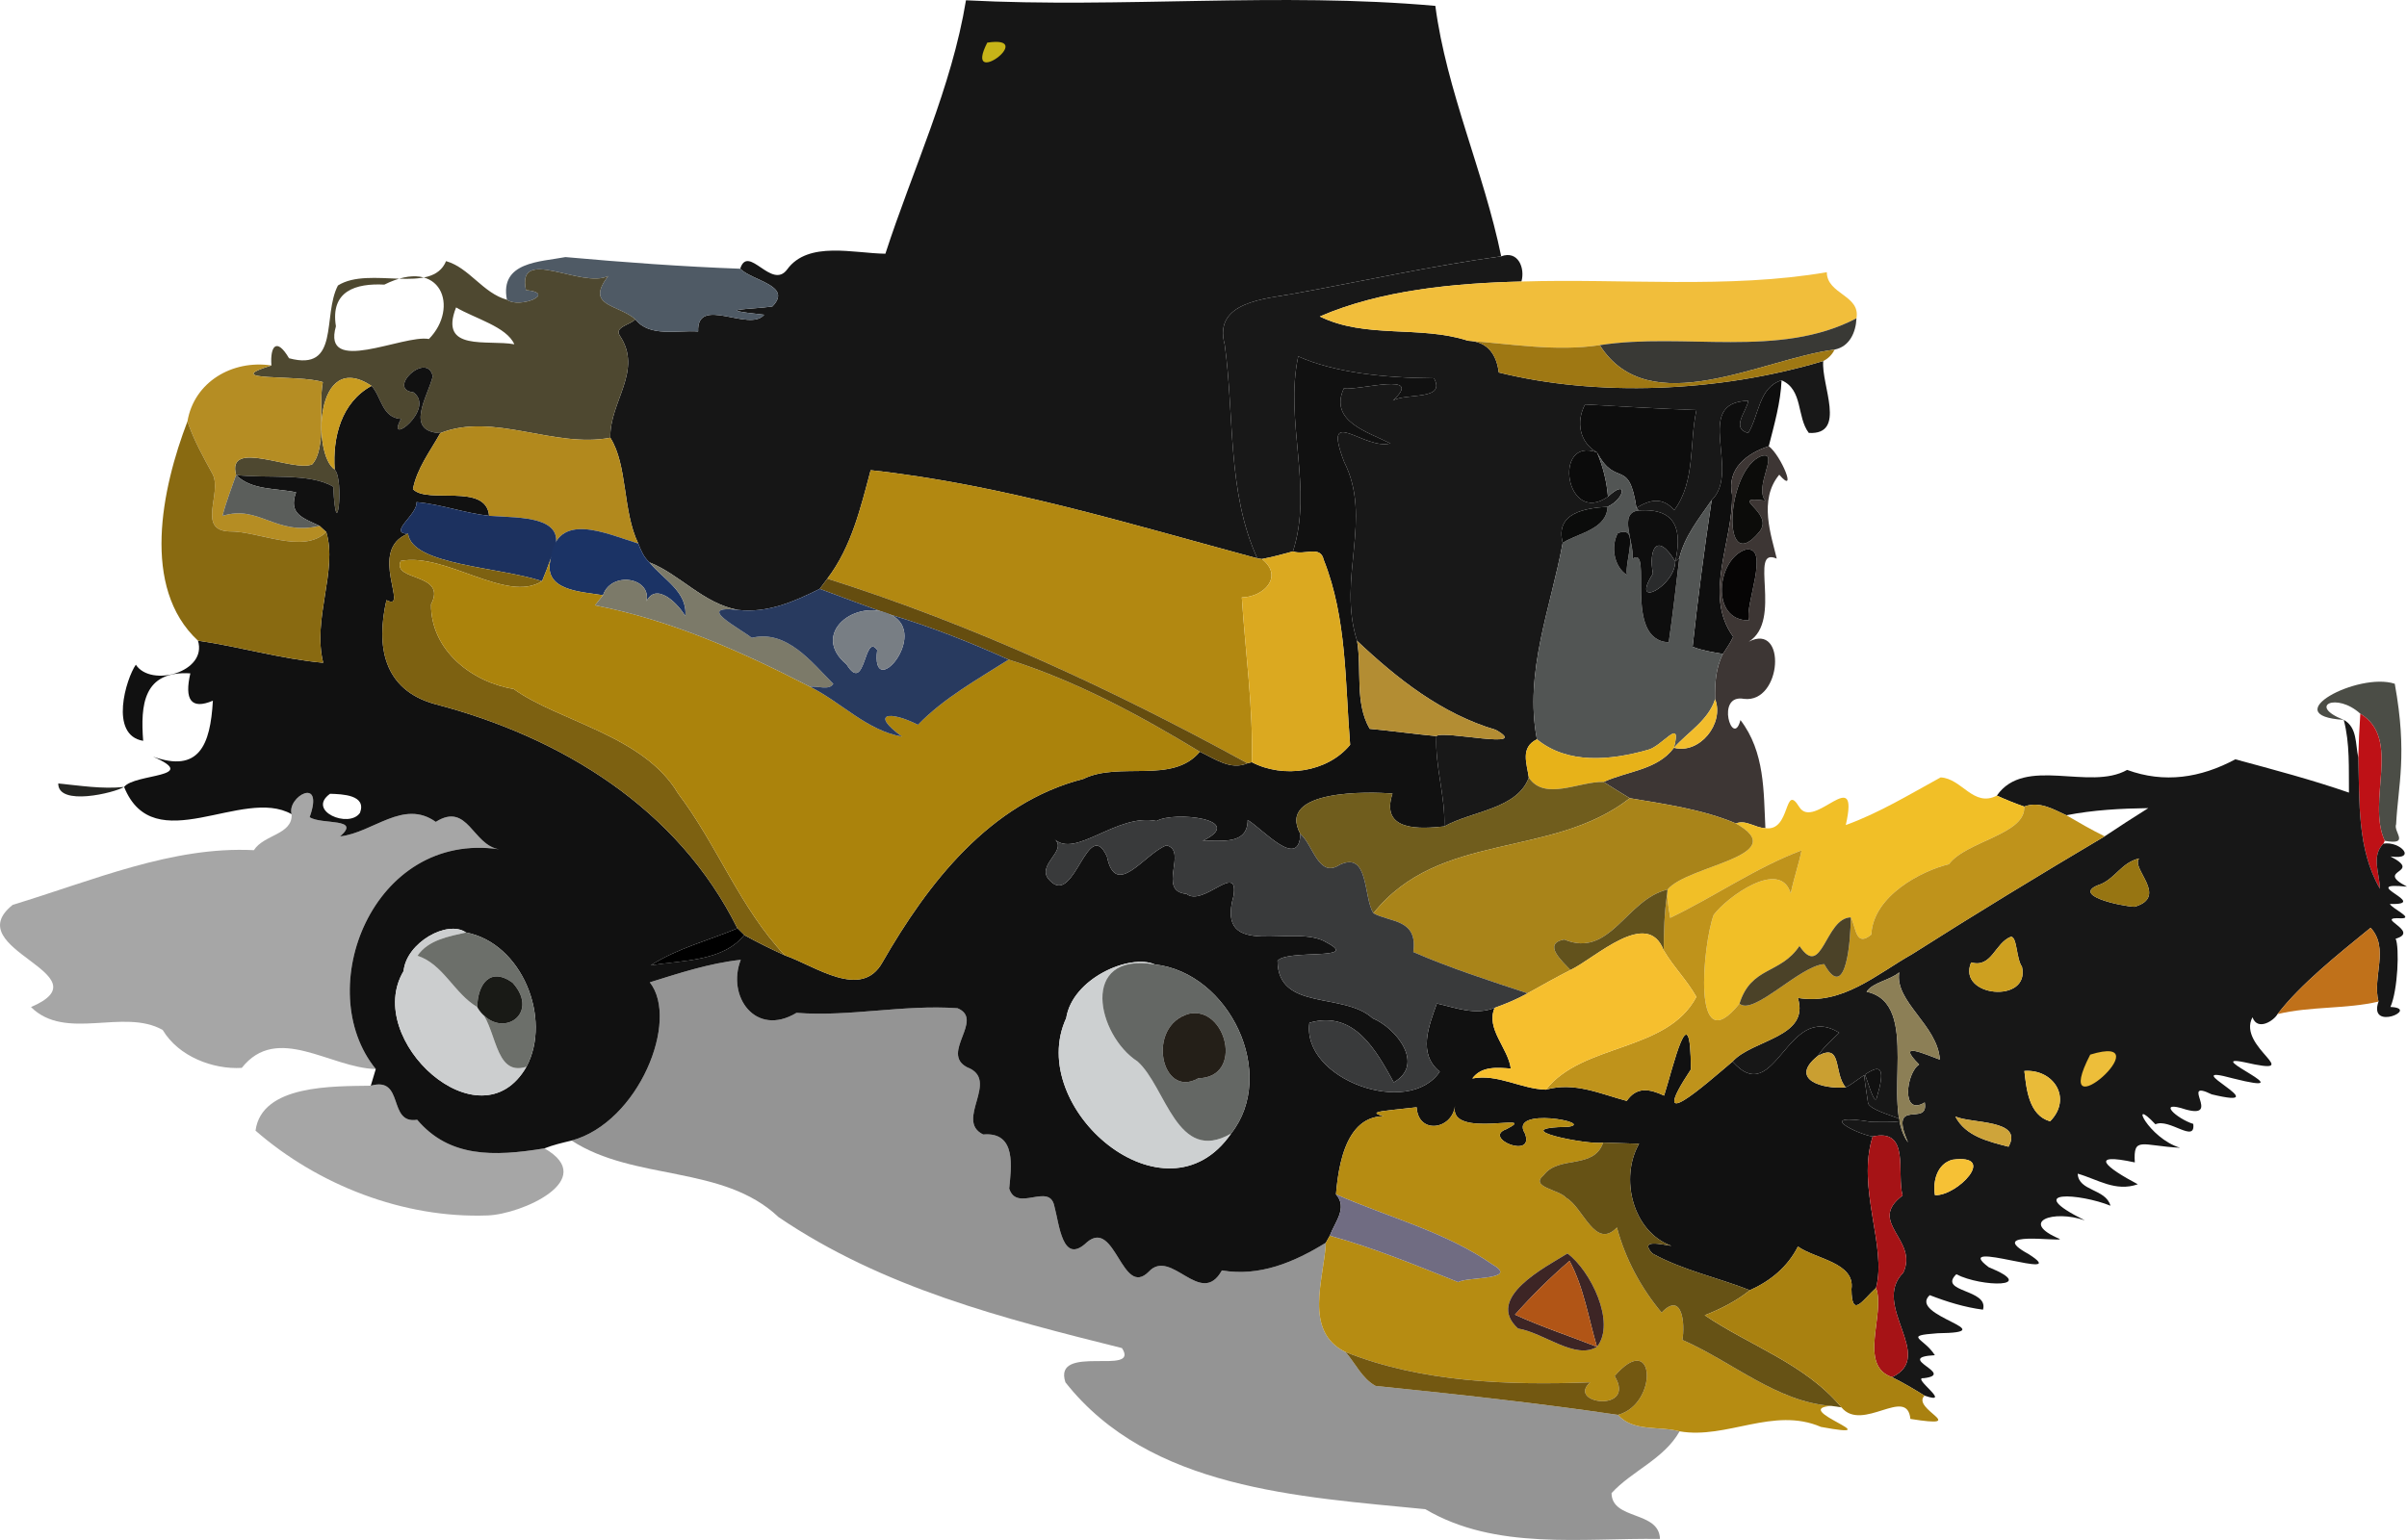 <svg width="25" height="16" viewBox="0 0 25 16" fill="none" xmlns="http://www.w3.org/2000/svg">
<path d="M10.033 0.003C11.653 0.087 13.284 -0.084 14.908 0.061C15.024 0.943 15.412 1.786 15.592 2.663C14.87 2.762 14.16 2.92 13.444 3.05C13.159 3.104 12.596 3.129 12.72 3.579C12.823 4.317 12.743 5.109 13.059 5.801C11.739 5.446 10.413 5.034 9.043 4.885C8.939 5.275 8.844 5.682 8.593 6.012C8.573 6.038 8.534 6.091 8.514 6.118C8.249 6.25 7.973 6.372 7.667 6.337C7.307 6.272 7.061 5.967 6.746 5.843C6.687 5.791 6.657 5.718 6.629 5.647C6.465 5.306 6.52 4.833 6.339 4.548C6.33 4.172 6.683 3.852 6.436 3.485C6.38 3.395 6.551 3.374 6.599 3.317C6.744 3.507 7.037 3.428 7.251 3.444C7.236 3.063 7.785 3.457 7.937 3.27C7.376 3.21 7.79 3.218 8.022 3.184C8.235 2.966 7.818 2.921 7.688 2.792C7.771 2.53 8.015 3.018 8.176 2.799C8.394 2.499 8.872 2.633 9.196 2.636C9.479 1.763 9.884 0.912 10.033 0.003ZM10.254 0.443C10.788 0.361 9.998 0.943 10.254 0.443Z" fill="#161616"/>
<path d="M10.254 0.443C10.788 0.361 9.998 0.943 10.254 0.443Z" fill="#C7B418"/>
<path d="M5.265 3.114C5.188 2.718 5.613 2.721 5.873 2.671C6.476 2.725 7.085 2.77 7.688 2.792C7.818 2.921 8.235 2.966 8.022 3.184C7.79 3.218 7.376 3.21 7.937 3.27C7.785 3.457 7.236 3.063 7.251 3.444C7.037 3.428 6.744 3.507 6.599 3.317C6.414 3.158 6.074 3.184 6.317 2.868C6.041 3.002 5.363 2.548 5.463 3.014C5.793 3.046 5.395 3.21 5.265 3.114Z" fill="#4F5A65"/>
<path d="M13.444 3.05C14.16 2.92 14.87 2.762 15.592 2.663C15.768 2.598 15.842 2.786 15.802 2.925C15.105 2.942 14.341 3.014 13.708 3.288C14.183 3.522 14.75 3.378 15.247 3.54C15.452 3.548 15.543 3.683 15.567 3.87C16.58 4.122 17.838 4.08 18.937 3.751C18.913 3.997 19.185 4.52 18.787 4.498C18.66 4.332 18.729 4.048 18.504 3.951C18.265 4.025 18.271 4.317 18.158 4.499C17.975 4.451 18.138 4.278 18.159 4.164C17.574 4.176 18.088 4.897 17.778 5.196C17.647 5.387 17.498 5.568 17.442 5.798L17.4 5.834C17.469 5.525 17.425 5.274 17.02 5.304L16.997 5.278C17.137 5.186 17.274 5.164 17.389 5.301C17.612 5.001 17.544 4.605 17.62 4.26C17.234 4.247 16.849 4.223 16.463 4.202C16.367 4.382 16.404 4.596 16.587 4.7C16.122 4.532 16.261 5.471 16.701 5.16C16.91 4.965 16.88 5.18 16.697 5.265C16.462 5.279 16.15 5.329 16.231 5.639C16.108 6.312 15.829 6.984 15.963 7.681C15.788 7.767 15.858 7.93 15.879 8.079C15.758 8.408 15.287 8.425 15.001 8.586C15.013 8.271 14.903 7.964 14.919 7.648C14.981 7.582 15.921 7.8 15.536 7.583C14.974 7.417 14.512 7.052 14.095 6.658C13.886 6.003 14.261 5.392 13.96 4.797C13.73 4.194 14.165 4.68 14.441 4.607C14.212 4.489 13.801 4.379 13.957 4.036C14.128 4.057 14.799 3.856 14.467 4.162C14.604 4.08 15.023 4.165 14.894 3.93C14.382 3.927 13.86 3.871 13.484 3.703C13.339 4.373 13.642 5.072 13.429 5.729C13.323 5.759 13.215 5.787 13.107 5.808L13.059 5.801C12.743 5.109 12.823 4.317 12.72 3.579C12.596 3.129 13.159 3.104 13.444 3.05Z" fill="#181818"/>
<path d="M3.51 2.966C3.837 2.759 4.487 3.069 4.633 2.713C4.875 2.782 5.016 3.046 5.265 3.114C5.395 3.21 5.793 3.046 5.463 3.014C5.363 2.548 6.041 3.002 6.317 2.868C6.074 3.184 6.414 3.158 6.599 3.317C6.551 3.374 6.38 3.395 6.436 3.485C6.683 3.852 6.33 4.172 6.339 4.548C5.755 4.66 5.124 4.279 4.573 4.5C4.199 4.482 4.442 4.121 4.495 3.91C4.436 3.643 4.01 4.045 4.294 4.076C4.531 4.25 3.996 4.656 4.165 4.353C3.966 4.338 3.965 4.127 3.859 4.009C3.27 3.62 3.242 4.721 3.476 4.878C3.579 4.982 3.494 5.714 3.461 5.057C3.217 4.909 2.761 4.974 2.452 4.935C2.349 4.55 3.054 4.912 3.243 4.824C3.394 4.655 3.304 4.228 3.353 3.97C3.106 3.887 2.262 3.969 2.819 3.797C2.804 3.596 2.873 3.502 3.002 3.722C3.536 3.865 3.345 3.281 3.51 2.966ZM3.992 2.957C3.696 2.942 3.429 3.021 3.489 3.39C3.34 3.908 4.188 3.473 4.455 3.522C4.773 3.198 4.587 2.66 3.992 2.957ZM4.737 3.194C4.554 3.658 5.066 3.526 5.342 3.577C5.263 3.395 4.932 3.309 4.737 3.194Z" fill="#4E4830"/>
<path d="M15.802 2.925C16.847 2.892 17.961 3.003 18.974 2.828C18.975 3.058 19.325 3.066 19.282 3.307C18.478 3.729 17.492 3.45 16.616 3.586C16.157 3.654 15.704 3.574 15.247 3.54C14.75 3.378 14.183 3.522 13.708 3.288C14.341 3.014 15.105 2.942 15.802 2.925Z" fill="#F1BE3B"/>
<path d="M16.616 3.586C17.492 3.45 18.478 3.729 19.282 3.307C19.276 3.45 19.212 3.601 19.055 3.632C18.301 3.728 17.127 4.394 16.616 3.586Z" fill="#393935"/>
<path d="M15.247 3.54C15.704 3.574 16.157 3.654 16.616 3.586C17.127 4.394 18.301 3.728 19.055 3.632C19.028 3.686 18.988 3.726 18.937 3.751C17.838 4.08 16.58 4.122 15.567 3.87C15.543 3.683 15.452 3.548 15.247 3.54Z" fill="#9F7813"/>
<path d="M13.484 3.703C13.86 3.871 14.382 3.927 14.894 3.93C15.023 4.165 14.604 4.08 14.467 4.162C14.799 3.856 14.128 4.057 13.957 4.036C13.801 4.379 14.212 4.489 14.441 4.607C14.165 4.68 13.73 4.194 13.96 4.797C14.261 5.392 13.886 6.003 14.095 6.658C14.146 6.959 14.069 7.3 14.226 7.572C14.457 7.594 14.688 7.626 14.919 7.648C14.903 7.964 15.013 8.271 15.001 8.586C14.765 8.611 14.329 8.646 14.463 8.245C14.232 8.225 13.252 8.198 13.506 8.664C13.493 9.044 13.116 8.614 12.959 8.519C12.958 8.781 12.692 8.729 12.492 8.736C12.956 8.512 12.196 8.424 12.012 8.53C11.6 8.444 11.168 8.928 10.949 8.715C11.105 8.84 10.734 8.993 10.91 9.154C11.161 9.412 11.298 8.472 11.497 8.898C11.589 9.348 11.887 8.868 12.115 8.783C12.342 8.836 12.011 9.26 12.323 9.287C12.498 9.427 12.867 8.945 12.812 9.308C12.619 9.995 13.453 9.582 13.782 9.794C14.138 9.981 13.364 9.86 13.269 9.983C13.273 10.509 13.956 10.304 14.256 10.579C14.498 10.678 14.805 11.058 14.476 11.245C14.296 10.92 14.069 10.491 13.6 10.626C13.518 11.215 14.633 11.614 14.954 11.134C14.723 10.948 14.84 10.661 14.924 10.426C15.121 10.47 15.323 10.552 15.524 10.471C15.429 10.688 15.663 10.886 15.692 11.102C15.549 11.091 15.388 11.075 15.292 11.205C15.557 11.154 15.797 11.315 16.057 11.321C16.354 11.238 16.621 11.365 16.896 11.438C16.999 11.288 17.132 11.312 17.284 11.383C17.379 11.084 17.56 10.289 17.562 11.111C17.088 11.827 17.711 11.268 17.995 11.029C18.443 11.534 18.557 10.39 19.103 10.73C19.024 10.805 18.941 10.878 18.881 10.97C18.572 11.217 18.936 11.319 19.17 11.297C19.328 11.224 19.656 10.86 19.496 11.391C19.463 11.597 19.286 10.725 19.403 11.464C19.458 11.589 20.122 11.67 19.436 11.656C18.832 11.558 19.291 11.783 19.45 11.808C19.28 12.343 19.601 12.953 19.485 13.381C19.344 13.508 19.233 13.705 19.23 13.393C19.27 13.117 18.855 13.081 18.674 12.951C18.568 13.161 18.391 13.308 18.175 13.405C17.84 13.273 17.476 13.197 17.162 13.023C17.019 12.868 17.264 12.931 17.36 12.944C16.954 12.796 16.822 12.236 17.024 11.883C16.931 11.88 16.744 11.874 16.651 11.871C16.504 11.901 15.594 11.719 16.289 11.707C16.578 11.665 15.664 11.493 15.838 11.775C15.947 12.052 15.389 11.823 15.647 11.731C16.014 11.543 15.042 11.847 15.112 11.491C15.08 11.739 14.729 11.788 14.714 11.504C14.29 11.554 14.086 11.548 14.609 11.646C14.03 11.424 13.909 12.004 13.876 12.409C14.001 12.55 13.863 12.698 13.812 12.838C13.802 12.857 13.782 12.892 13.771 12.911C13.443 13.114 13.082 13.266 12.691 13.199C12.472 13.594 12.164 12.959 11.931 13.213C11.653 13.492 11.585 12.655 11.29 12.906C11.033 13.153 11.003 12.718 10.95 12.528C10.898 12.283 10.56 12.599 10.482 12.349C10.502 12.135 10.563 11.756 10.212 11.787C9.91 11.641 10.394 11.221 10.044 11.088C9.763 10.941 10.229 10.593 9.945 10.475C9.38 10.435 8.829 10.566 8.273 10.523C7.847 10.78 7.545 10.35 7.694 9.972C7.37 10.007 7.058 10.11 6.749 10.206C7.061 10.6 6.633 11.661 5.937 11.85C5.841 11.873 5.746 11.895 5.655 11.931C5.125 12.018 4.667 12.027 4.333 11.634C4.022 11.683 4.206 11.18 3.851 11.28C3.868 11.223 3.886 11.165 3.903 11.107C3.231 10.281 3.871 8.63 5.185 8.824C4.907 8.781 4.86 8.328 4.526 8.539C4.191 8.299 3.875 8.651 3.532 8.69C3.759 8.494 3.337 8.571 3.216 8.49C3.373 8.053 2.976 8.28 3.029 8.459C2.519 8.169 1.598 8.94 1.289 8.176C1.4 8.035 2.09 8.08 1.589 7.861C2.065 8.031 2.185 7.746 2.211 7.28C1.983 7.377 1.914 7.268 1.977 6.996C1.486 6.966 1.459 7.327 1.487 7.697C1.13 7.638 1.311 7.047 1.411 6.906C1.567 7.145 2.157 6.983 2.056 6.656C2.492 6.719 2.918 6.846 3.357 6.886C3.242 6.43 3.509 5.927 3.389 5.528C3.372 5.512 3.336 5.48 3.319 5.464C3.148 5.381 2.992 5.343 3.075 5.115C2.868 5.07 2.615 5.097 2.452 4.935C2.761 4.974 3.217 4.909 3.461 5.057C3.494 5.714 3.579 4.982 3.476 4.878C3.454 4.545 3.543 4.181 3.859 4.009C3.965 4.127 3.966 4.338 4.165 4.353C3.996 4.656 4.531 4.25 4.294 4.076C4.01 4.045 4.436 3.643 4.495 3.91C4.442 4.121 4.199 4.482 4.573 4.5C4.468 4.688 4.33 4.867 4.289 5.082C4.439 5.242 5.051 5.012 5.08 5.359C4.824 5.331 4.581 5.239 4.326 5.217C4.342 5.344 4.022 5.541 4.238 5.545C3.81 5.71 4.26 6.364 4.014 6.235C3.906 6.707 3.976 7.165 4.517 7.315C5.839 7.66 7.045 8.406 7.659 9.645C7.359 9.771 7.034 9.853 6.759 10.029C7.087 9.977 7.509 9.99 7.73 9.715C7.867 9.791 8.008 9.86 8.152 9.926C8.466 10.035 8.947 10.394 9.166 9.997C9.636 9.179 10.279 8.341 11.251 8.093C11.629 7.907 12.178 8.151 12.462 7.81C12.614 7.881 12.782 8.007 12.956 7.93L13.002 7.919C13.327 8.089 13.787 8.026 14.023 7.738C13.97 7.098 13.991 6.424 13.748 5.815C13.715 5.662 13.551 5.772 13.429 5.729C13.642 5.072 13.339 4.373 13.484 3.703ZM3.428 8.247C3.181 8.425 3.625 8.611 3.739 8.445C3.81 8.258 3.555 8.251 3.428 8.247ZM4.192 10.089C3.766 10.798 4.989 11.922 5.468 11.083C5.735 10.583 5.422 9.798 4.84 9.688C4.649 9.553 4.22 9.793 4.192 10.089ZM11.074 10.578C10.644 11.51 12.105 12.767 12.787 11.777C13.272 11.159 12.771 10.108 11.995 10.02C11.733 9.906 11.138 10.165 11.074 10.578Z" fill="#111111"/>
<path d="M1.947 4.378C2.016 3.968 2.413 3.736 2.819 3.797C2.262 3.969 3.106 3.887 3.353 3.97C3.304 4.228 3.394 4.655 3.243 4.824C3.054 4.912 2.349 4.55 2.452 4.935C2.403 5.075 2.348 5.215 2.311 5.36C2.689 5.24 2.86 5.57 3.319 5.464C3.336 5.48 3.372 5.512 3.389 5.528C3.146 5.762 2.695 5.518 2.377 5.521C2.046 5.506 2.306 5.126 2.21 4.929C2.112 4.75 2.012 4.572 1.947 4.378Z" fill="#B58D23"/>
<path d="M3.859 4.009C3.27 3.62 3.242 4.721 3.476 4.878C3.454 4.545 3.543 4.181 3.859 4.009Z" fill="#C99C20"/>
<path d="M18.158 4.499C18.271 4.317 18.265 4.025 18.504 3.951C18.494 4.184 18.428 4.411 18.371 4.636C18.149 4.708 17.933 4.866 17.99 5.14C18.002 5.628 17.686 6.181 18.002 6.616C17.973 6.679 17.933 6.735 17.895 6.794C17.788 6.776 17.68 6.759 17.58 6.72C17.635 6.211 17.702 5.702 17.778 5.196C18.088 4.897 17.574 4.176 18.159 4.164C18.138 4.278 17.975 4.451 18.158 4.499Z" fill="#0E0E0E"/>
<path d="M16.463 4.202C16.849 4.223 17.234 4.247 17.62 4.26C17.544 4.605 17.612 5.001 17.389 5.301C17.274 5.164 17.137 5.186 16.997 5.278C16.917 4.745 16.788 5.077 16.587 4.7C16.404 4.596 16.367 4.382 16.463 4.202Z" fill="#0D0D0D"/>
<path d="M1.947 4.378C2.012 4.572 2.112 4.75 2.21 4.929C2.306 5.126 2.046 5.506 2.377 5.521C2.695 5.518 3.146 5.762 3.389 5.528C3.509 5.927 3.242 6.43 3.357 6.886C2.918 6.846 2.492 6.719 2.056 6.656C1.462 6.105 1.68 5.075 1.947 4.378Z" fill="#896A11"/>
<path d="M4.573 4.5C5.124 4.279 5.755 4.66 6.339 4.548C6.52 4.833 6.465 5.306 6.629 5.647C6.293 5.543 5.784 5.302 5.72 5.804C5.958 5.349 5.398 5.383 5.08 5.359C5.051 5.012 4.439 5.242 4.289 5.082C4.33 4.867 4.468 4.688 4.573 4.5Z" fill="#B2891D"/>
<path d="M16.587 4.7C16.122 4.532 16.261 5.471 16.701 5.16C16.688 5.001 16.649 4.846 16.587 4.7Z" fill="#0B0B0B"/>
<path d="M17.99 5.14C17.933 4.866 18.149 4.708 18.371 4.636C18.498 4.729 18.674 5.156 18.48 4.932C18.262 5.194 18.398 5.566 18.454 5.804C18.153 5.671 18.523 6.445 18.163 6.667C18.56 6.462 18.509 7.308 18.114 7.261C17.811 7.204 17.999 7.786 18.077 7.481C18.332 7.814 18.317 8.225 18.336 8.604C18.23 8.603 18.137 8.514 18.03 8.555C17.681 8.408 17.299 8.356 16.928 8.293C16.836 8.238 16.746 8.181 16.656 8.124C16.901 8.011 17.216 8 17.386 7.769C17.653 7.839 17.912 7.516 17.814 7.264C17.81 7.104 17.82 6.939 17.895 6.794C17.933 6.735 17.973 6.679 18.002 6.616C17.686 6.181 18.002 5.628 17.99 5.14ZM18.3 4.736C17.927 4.865 17.866 6.026 18.276 5.522C18.436 5.319 17.924 5.147 18.336 5.202C18.214 5.057 18.485 4.688 18.3 4.736ZM18.131 5.71C17.83 5.806 17.76 6.454 18.166 6.445C18.115 6.301 18.395 5.665 18.131 5.71ZM17.62 8.025C18.052 7.997 17.523 8.51 17.62 8.025Z" fill="#3D3634"/>
<path d="M16.587 4.7C16.788 5.077 16.917 4.745 16.997 5.278L17.02 5.304C16.802 5.325 16.978 5.641 16.956 5.805C17.176 5.657 16.849 6.653 17.332 6.673C17.375 6.381 17.407 6.09 17.442 5.798C17.498 5.568 17.647 5.387 17.778 5.196C17.702 5.702 17.635 6.211 17.58 6.72C17.68 6.759 17.788 6.776 17.895 6.794C17.82 6.939 17.81 7.104 17.814 7.264C17.743 7.485 17.533 7.604 17.386 7.769C17.473 7.434 17.264 7.762 17.107 7.793C16.73 7.899 16.283 7.944 15.963 7.681C15.829 6.984 16.108 6.312 16.231 5.639C16.4 5.535 16.686 5.5 16.697 5.265C16.88 5.18 16.91 4.965 16.701 5.16C16.688 5.001 16.649 4.846 16.587 4.7ZM16.803 5.54C16.729 5.676 16.762 5.889 16.899 5.974C16.869 5.842 17.041 5.445 16.803 5.54Z" fill="#525554"/>
<path d="M18.3 4.736C18.485 4.688 18.214 5.057 18.336 5.202C17.924 5.147 18.436 5.319 18.276 5.522C17.866 6.026 17.927 4.865 18.3 4.736Z" fill="#0C0C0A"/>
<path d="M9.043 4.885C10.413 5.034 11.739 5.446 13.059 5.801L13.107 5.808C13.335 5.987 13.13 6.203 12.898 6.207C12.935 6.777 13.017 7.346 13.002 7.919L12.956 7.93C11.562 7.166 10.114 6.494 8.593 6.012C8.844 5.682 8.939 5.275 9.043 4.885Z" fill="#B28811"/>
<path d="M2.311 5.36C2.348 5.215 2.403 5.075 2.452 4.935C2.615 5.097 2.868 5.07 3.075 5.115C2.992 5.343 3.148 5.381 3.319 5.464C2.86 5.57 2.689 5.24 2.311 5.36Z" fill="#5B5E5B"/>
<path d="M4.326 5.217C4.581 5.239 4.824 5.331 5.08 5.359C5.398 5.383 5.958 5.349 5.72 5.804C5.692 5.882 5.663 5.961 5.63 6.038C5.176 5.888 4.28 5.872 4.238 5.545C4.022 5.541 4.342 5.344 4.326 5.217Z" fill="#1C315F"/>
<path d="M16.697 5.265C16.462 5.279 16.15 5.329 16.231 5.639C16.4 5.535 16.686 5.5 16.697 5.265Z" fill="#0B0C0B"/>
<path d="M16.956 5.805C16.978 5.641 16.802 5.325 17.02 5.304C17.425 5.274 17.469 5.525 17.4 5.834C17.21 5.517 17.121 5.71 17.168 5.96C16.926 6.339 17.397 6.093 17.4 5.834L17.442 5.798C17.407 6.09 17.375 6.381 17.332 6.673C16.849 6.653 17.176 5.657 16.956 5.805Z" fill="#0E0E0E"/>
<path d="M4.238 5.545C4.28 5.872 5.176 5.888 5.63 6.038C5.264 6.273 4.626 5.737 4.162 5.828C4.067 6.042 4.65 5.948 4.477 6.279C4.474 6.758 4.904 7.088 5.335 7.158C5.797 7.493 6.686 7.639 7.042 8.243C7.45 8.78 7.684 9.43 8.152 9.926C8.008 9.86 7.867 9.791 7.73 9.715C7.712 9.698 7.677 9.662 7.659 9.645C7.045 8.406 5.839 7.66 4.517 7.315C3.976 7.165 3.906 6.707 4.014 6.235C4.26 6.364 3.81 5.71 4.238 5.545Z" fill="#7D6111"/>
<path d="M5.72 5.804C5.784 5.302 6.293 5.543 6.629 5.647C6.657 5.718 6.687 5.791 6.746 5.843C6.885 6.017 7.143 6.146 7.118 6.401C7.018 6.235 6.767 6.014 6.69 6.316C6.843 6.011 6.355 5.91 6.263 6.184C6.029 6.146 5.632 6.138 5.72 5.804Z" fill="#1B3365"/>
<path d="M16.899 5.974C16.869 5.842 17.041 5.445 16.803 5.54C16.729 5.676 16.762 5.889 16.899 5.974Z" fill="#0C0C0C"/>
<path d="M17.4 5.834C17.21 5.517 17.121 5.71 17.168 5.96C16.926 6.339 17.397 6.093 17.4 5.834Z" fill="#2A2B2C"/>
<path d="M13.429 5.729C13.551 5.772 13.715 5.662 13.748 5.815C13.991 6.424 13.97 7.098 14.023 7.738C13.787 8.026 13.327 8.089 13.002 7.919C13.017 7.346 12.935 6.777 12.898 6.207C13.13 6.203 13.335 5.987 13.107 5.808C13.215 5.787 13.323 5.759 13.429 5.729Z" fill="#DBA920"/>
<path d="M18.166 6.445C18.115 6.301 18.395 5.665 18.131 5.71C17.83 5.806 17.76 6.454 18.166 6.445Z" fill="#060505"/>
<path d="M4.162 5.828C4.626 5.737 5.264 6.273 5.63 6.038C5.663 5.961 5.692 5.882 5.72 5.804C5.632 6.138 6.029 6.146 6.263 6.184C6.235 6.218 6.207 6.254 6.18 6.289C6.968 6.442 7.707 6.771 8.415 7.136C8.739 7.297 9.004 7.59 9.369 7.653C9.032 7.41 9.239 7.38 9.534 7.53C9.806 7.25 10.149 7.061 10.476 6.853C11.176 7.074 11.836 7.43 12.462 7.81C12.178 8.151 11.629 7.907 11.251 8.093C10.279 8.341 9.636 9.179 9.166 9.997C8.947 10.394 8.466 10.035 8.152 9.926C7.684 9.43 7.45 8.78 7.042 8.243C6.686 7.639 5.797 7.493 5.335 7.158C4.904 7.088 4.474 6.758 4.477 6.279C4.65 5.948 4.067 6.042 4.162 5.828Z" fill="#AB830C"/>
<path d="M6.746 5.843C7.061 5.967 7.307 6.272 7.667 6.337C7.208 6.285 7.68 6.525 7.808 6.627C8.172 6.539 8.43 6.88 8.655 7.105C8.61 7.177 8.491 7.123 8.415 7.136C7.707 6.771 6.968 6.442 6.18 6.289C6.207 6.254 6.235 6.218 6.263 6.184C6.355 5.91 6.843 6.011 6.69 6.316C6.767 6.014 7.018 6.235 7.118 6.401C7.143 6.146 6.885 6.017 6.746 5.843Z" fill="#7C7A69"/>
<path d="M8.514 6.118C8.534 6.091 8.573 6.038 8.593 6.012C10.114 6.494 11.562 7.166 12.956 7.93C12.782 8.007 12.614 7.881 12.462 7.81C11.836 7.43 11.176 7.074 10.476 6.853C10.079 6.675 9.673 6.513 9.255 6.388C9.006 6.303 8.76 6.209 8.514 6.118Z" fill="#654D0F"/>
<path d="M7.667 6.337C7.973 6.372 8.249 6.25 8.514 6.118C8.76 6.209 9.006 6.303 9.255 6.388C8.894 6.206 8.407 6.582 8.793 6.903C8.991 7.224 8.973 6.563 9.111 6.753C9.04 7.304 9.662 6.592 9.255 6.388C9.673 6.513 10.079 6.675 10.476 6.853C10.149 7.061 9.806 7.25 9.534 7.53C9.239 7.38 9.032 7.41 9.369 7.653C9.004 7.59 8.739 7.297 8.415 7.136C8.491 7.123 8.61 7.177 8.655 7.105C8.43 6.88 8.172 6.539 7.808 6.627C7.68 6.525 7.208 6.285 7.667 6.337Z" fill="#283A5F"/>
<path d="M8.793 6.903C8.407 6.582 8.894 6.206 9.255 6.388C9.662 6.592 9.04 7.304 9.111 6.753C8.973 6.563 8.991 7.224 8.793 6.903Z" fill="#787E84"/>
<path d="M14.095 6.658C14.512 7.052 14.974 7.417 15.536 7.583C15.921 7.8 14.981 7.582 14.919 7.648C14.688 7.626 14.457 7.594 14.226 7.572C14.069 7.3 14.146 6.959 14.095 6.658Z" fill="#B38D33"/>
<path d="M24.343 7.479C23.632 7.436 24.492 6.979 24.873 7.104C25.007 7.841 24.907 8.161 24.887 8.563C24.855 8.643 25.037 8.782 24.769 8.736C24.577 8.318 24.947 7.675 24.515 7.415C24.269 7.191 23.963 7.331 24.343 7.479Z" fill="#4B4D46"/>
<path d="M17.386 7.769C17.653 7.839 17.912 7.516 17.814 7.264C17.743 7.485 17.533 7.604 17.386 7.769Z" fill="#F2BD2C"/>
<path d="M24.515 7.415C24.947 7.675 24.577 8.318 24.769 8.736L24.755 8.765C24.625 8.897 24.717 9.075 24.719 9.234C24.48 8.822 24.509 8.33 24.494 7.871C24.498 7.718 24.505 7.566 24.515 7.415Z" fill="#BE1116"/>
<path d="M24.343 7.479C24.485 7.557 24.463 7.73 24.494 7.871C24.509 8.33 24.48 8.822 24.719 9.234C24.717 9.075 24.625 8.897 24.755 8.765C24.934 8.736 25.11 8.939 24.828 8.898C25.176 9.078 24.651 9.03 25 9.212C24.464 9.158 25.262 9.404 24.822 9.392C24.849 9.442 25.07 9.539 24.944 9.541C24.634 9.523 25.149 9.675 24.882 9.753C24.923 9.841 24.905 10.288 24.828 10.462C25.143 10.475 24.594 10.723 24.704 10.406C24.637 10.151 24.819 9.852 24.622 9.639C24.279 9.919 23.897 10.223 23.655 10.536C23.62 10.602 23.449 10.717 23.395 10.569C23.228 10.884 23.979 11.188 23.31 11.036C22.847 10.941 23.98 11.403 23.192 11.204C22.559 11.031 23.697 11.544 22.972 11.37C22.631 11.204 23.076 11.629 22.705 11.528C22.389 11.423 22.607 11.623 22.78 11.677C22.805 11.884 22.53 11.614 22.387 11.681C22.099 11.373 22.316 11.828 22.644 11.925C22.243 11.904 22.156 11.802 22.173 12.077C21.682 11.971 21.874 12.13 22.204 12.304C21.972 12.386 21.785 12.252 21.58 12.194C21.587 12.378 21.871 12.348 21.92 12.527C21.611 12.401 20.99 12.351 21.654 12.679C21.326 12.565 20.964 12.692 21.395 12.873C21.402 12.904 20.615 12.781 21.069 13.029C21.55 13.335 20.235 12.851 20.656 13.166C21.18 13.38 20.582 13.375 20.319 13.239C20.125 13.428 20.66 13.392 20.596 13.607C20.404 13.582 20.221 13.525 20.043 13.456C19.807 13.671 20.843 13.843 20.124 13.852C19.759 13.879 19.983 13.899 20.096 14.08C19.66 14.103 20.327 14.277 19.98 14.319C19.846 14.306 20.294 14.606 19.989 14.5C19.879 14.432 19.768 14.366 19.651 14.308C20.112 14.092 19.427 13.562 19.768 13.223C19.93 12.877 19.387 12.701 19.761 12.421C19.696 12.187 19.844 11.719 19.45 11.808C19.291 11.783 18.832 11.558 19.436 11.656C20.122 11.67 19.458 11.589 19.403 11.464C19.286 10.725 19.463 11.597 19.496 11.391C19.656 10.86 19.328 11.224 19.17 11.297C19.04 11.146 19.14 10.831 18.881 10.97C18.941 10.878 19.024 10.805 19.103 10.73C18.557 10.39 18.443 11.534 17.995 11.029C18.202 10.799 18.802 10.78 18.673 10.368C19.136 10.446 19.492 10.121 19.862 9.912C20.521 9.493 21.188 9.087 21.86 8.689C22.009 8.59 22.16 8.491 22.313 8.396C22.027 8.4 21.742 8.415 21.462 8.47C21.325 8.407 21.18 8.32 21.024 8.38C20.928 8.347 20.833 8.308 20.74 8.266C21.03 7.849 21.702 8.221 22.093 7.999C22.479 8.14 22.855 8.083 23.217 7.889C23.613 7.996 24.01 8.101 24.397 8.235C24.394 7.982 24.408 7.725 24.343 7.479ZM22.218 8.919C22.038 8.961 21.978 9.115 21.823 9.185C21.479 9.298 22.037 9.417 22.171 9.421C22.528 9.316 22.128 9.023 22.218 8.919ZM20.887 9.732C20.718 9.797 20.689 10.06 20.473 9.999C20.321 10.358 21.09 10.435 21.001 10.044C20.941 9.96 20.951 9.733 20.887 9.732ZM19.726 10.102C19.627 10.187 19.453 10.204 19.387 10.304C19.965 10.428 19.526 11.483 19.818 11.87C19.608 11.388 20.038 11.719 19.991 11.454C19.742 11.605 19.798 11.145 19.933 11.06C19.682 10.809 19.995 10.954 20.148 11.009C20.125 10.65 19.676 10.408 19.726 10.102ZM21.71 10.957C22.494 10.717 21.268 11.812 21.71 10.957ZM21.026 11.127C21.047 11.316 21.073 11.588 21.293 11.65C21.527 11.413 21.331 11.105 21.026 11.127ZM20.309 11.6C20.415 11.806 20.654 11.86 20.861 11.914C21.021 11.628 20.474 11.676 20.309 11.6ZM20.279 12.049C20.119 12.091 20.073 12.273 20.097 12.417C20.326 12.43 20.756 11.985 20.279 12.049Z" fill="#171717"/>
<path d="M17.107 7.793C17.264 7.762 17.473 7.434 17.386 7.769C17.216 8 16.901 8.011 16.656 8.124C16.403 8.116 16.044 8.326 15.879 8.079C15.858 7.93 15.788 7.767 15.963 7.681C16.283 7.944 16.73 7.899 17.107 7.793Z" fill="#E7B219"/>
<path d="M15.879 8.079C16.044 8.326 16.403 8.116 16.656 8.124C16.746 8.181 16.836 8.238 16.928 8.293C16.116 8.927 14.95 8.629 14.265 9.488C14.158 9.322 14.221 8.838 13.914 8.985C13.695 9.129 13.639 8.777 13.506 8.664C13.252 8.198 14.232 8.225 14.463 8.245C14.329 8.646 14.765 8.611 15.001 8.586C15.287 8.425 15.758 8.408 15.879 8.079Z" fill="#705D1D"/>
<path d="M19.171 8.572C19.519 8.446 19.834 8.253 20.156 8.077C20.377 8.087 20.496 8.392 20.74 8.266C20.833 8.308 20.928 8.347 21.024 8.38C21.045 8.669 20.422 8.737 20.242 8.979C19.964 9.045 19.456 9.304 19.436 9.71C19.271 9.846 19.28 9.635 19.223 9.531C18.955 9.536 18.927 10.184 18.69 9.828C18.49 10.126 18.19 10.037 18.067 10.427C17.564 11.053 17.688 9.803 17.799 9.505C17.934 9.323 18.491 8.914 18.599 9.283C18.63 9.13 18.681 8.986 18.712 8.835C18.234 9.015 17.808 9.316 17.347 9.536C17.334 9.457 17.323 9.378 17.314 9.298L17.32 9.242C17.527 8.989 18.628 8.893 18.03 8.555C18.137 8.514 18.23 8.603 18.336 8.604C18.602 8.645 18.527 8.123 18.687 8.383C18.841 8.637 19.32 7.916 19.171 8.572Z" fill="#F1BF27"/>
<path d="M0.605 8.14C0.832 8.162 1.06 8.2 1.289 8.176C1.191 8.237 0.602 8.381 0.605 8.14Z" fill="#242522"/>
<path d="M3.029 8.459C2.976 8.28 3.373 8.053 3.216 8.49C3.337 8.571 3.759 8.494 3.532 8.69C3.875 8.651 4.191 8.299 4.526 8.539C4.86 8.328 4.907 8.781 5.185 8.824C3.871 8.63 3.231 10.281 3.903 11.107C3.427 11.095 2.879 10.63 2.511 11.095C2.212 11.113 1.853 10.976 1.69 10.701C1.284 10.471 0.682 10.821 0.322 10.463C1.118 10.121 -0.447 9.864 0.132 9.401C0.969 9.147 1.789 8.79 2.637 8.833C2.741 8.669 3.04 8.673 3.029 8.459Z" fill="black" fill-opacity="0.35"/>
<path d="M16.928 8.293C17.299 8.356 17.681 8.408 18.03 8.555C18.628 8.893 17.527 8.989 17.32 9.242C16.889 9.342 16.725 9.962 16.246 9.761C16.016 9.804 16.229 9.989 16.311 10.078C16.16 10.155 16.013 10.238 15.866 10.32C15.467 10.188 15.064 10.059 14.679 9.891C14.728 9.543 14.438 9.586 14.265 9.488C14.95 8.629 16.116 8.927 16.928 8.293Z" fill="#A98419"/>
<path d="M21.024 8.38C21.18 8.32 21.325 8.407 21.462 8.47C21.593 8.546 21.724 8.623 21.86 8.689C21.188 9.087 20.521 9.493 19.862 9.912C19.492 10.121 19.136 10.446 18.673 10.368C18.802 10.78 18.202 10.799 17.995 11.029C17.711 11.268 17.088 11.827 17.562 11.111C17.56 10.289 17.379 11.084 17.284 11.383C17.132 11.312 16.999 11.288 16.896 11.438C16.621 11.365 16.354 11.238 16.057 11.321C16.44 10.834 17.314 10.934 17.619 10.357C17.522 10.184 17.379 10.043 17.28 9.874C17.281 9.68 17.286 9.489 17.314 9.298C17.323 9.378 17.334 9.457 17.347 9.536C17.808 9.316 18.234 9.015 18.712 8.835C18.681 8.986 18.63 9.13 18.599 9.283C18.491 8.914 17.934 9.323 17.799 9.505C17.688 9.803 17.564 11.053 18.067 10.427C18.21 10.559 18.697 10.031 18.947 10.017C19.181 10.437 19.223 9.728 19.223 9.531C19.28 9.635 19.271 9.846 19.436 9.71C19.456 9.304 19.964 9.045 20.242 8.979C20.422 8.737 21.045 8.669 21.024 8.38Z" fill="#BF931B"/>
<path d="M12.012 8.53C12.196 8.424 12.956 8.512 12.492 8.736C12.692 8.729 12.958 8.781 12.959 8.519C13.116 8.614 13.493 9.044 13.506 8.664C13.639 8.777 13.695 9.129 13.914 8.985C14.221 8.838 14.158 9.322 14.265 9.488C14.438 9.586 14.728 9.543 14.679 9.891C15.064 10.059 15.467 10.188 15.866 10.32C15.757 10.381 15.641 10.429 15.524 10.471C15.323 10.552 15.121 10.47 14.924 10.426C14.84 10.661 14.723 10.948 14.954 11.134C14.633 11.614 13.518 11.215 13.6 10.626C14.069 10.491 14.296 10.92 14.476 11.245C14.805 11.058 14.498 10.678 14.256 10.579C13.956 10.304 13.273 10.509 13.269 9.983C13.364 9.86 14.138 9.981 13.782 9.794C13.453 9.582 12.619 9.995 12.812 9.308C12.867 8.945 12.498 9.427 12.323 9.287C12.011 9.26 12.342 8.836 12.115 8.783C11.887 8.868 11.589 9.348 11.497 8.898C11.298 8.472 11.161 9.412 10.91 9.154C10.734 8.993 11.105 8.84 10.949 8.715C11.168 8.928 11.6 8.444 12.012 8.53Z" fill="#393A3B"/>
<path d="M22.218 8.919C22.128 9.023 22.528 9.316 22.171 9.421C22.037 9.417 21.479 9.298 21.823 9.185C21.978 9.115 22.038 8.961 22.218 8.919Z" fill="#977512"/>
<path d="M16.246 9.761C16.725 9.962 16.889 9.342 17.32 9.242L17.314 9.298C17.286 9.489 17.281 9.68 17.28 9.874C17.111 9.43 16.572 9.953 16.311 10.078C16.229 9.989 16.016 9.804 16.246 9.761Z" fill="#62521C"/>
<path d="M18.69 9.828C18.927 10.184 18.955 9.536 19.223 9.531C19.223 9.728 19.181 10.437 18.947 10.017C18.697 10.031 18.21 10.559 18.067 10.427C18.19 10.037 18.49 10.126 18.69 9.828Z" fill="#4B4228"/>
<path d="M4.192 10.089C4.22 9.793 4.649 9.553 4.84 9.688C4.658 9.73 4.448 9.765 4.336 9.93C4.604 10.017 4.717 10.322 4.957 10.463C5.168 10.65 5.121 11.194 5.468 11.083C4.989 11.922 3.766 10.798 4.192 10.089Z" fill="#CCCECF"/>
<path d="M6.759 10.029C7.034 9.853 7.359 9.771 7.659 9.645C7.677 9.662 7.712 9.698 7.73 9.715C7.509 9.99 7.087 9.977 6.759 10.029Z" fill="black"/>
<path d="M16.311 10.078C16.572 9.953 17.111 9.43 17.28 9.874C17.379 10.043 17.522 10.184 17.619 10.357C17.314 10.934 16.44 10.834 16.057 11.321C15.797 11.315 15.557 11.154 15.292 11.205C15.388 11.075 15.549 11.091 15.692 11.102C15.663 10.886 15.429 10.688 15.524 10.471C15.641 10.429 15.757 10.381 15.866 10.32C16.013 10.238 16.16 10.155 16.311 10.078Z" fill="#F6BF2E"/>
<path d="M23.655 10.536C23.897 10.223 24.279 9.919 24.622 9.639C24.819 9.852 24.637 10.151 24.704 10.406C24.368 10.485 24.001 10.453 23.655 10.536Z" fill="#C0711A"/>
<path d="M4.336 9.93C4.448 9.765 4.658 9.73 4.84 9.688C5.422 9.798 5.735 10.583 5.468 11.083C5.121 11.194 5.168 10.65 4.957 10.463C5.176 10.825 5.629 10.546 5.323 10.209C5.086 10.04 4.96 10.233 4.957 10.463C4.717 10.322 4.604 10.017 4.336 9.93Z" fill="#6C6F6A"/>
<path d="M20.887 9.732C20.951 9.733 20.941 9.96 21.001 10.044C21.09 10.435 20.321 10.358 20.473 9.999C20.689 10.06 20.718 9.797 20.887 9.732Z" fill="#CDA020"/>
<path d="M6.749 10.206C7.058 10.11 7.37 10.007 7.694 9.972C7.545 10.35 7.847 10.78 8.273 10.523C8.829 10.566 9.38 10.435 9.945 10.475C10.229 10.593 9.763 10.941 10.044 11.088C10.394 11.221 9.91 11.641 10.212 11.787C10.563 11.756 10.502 12.135 10.482 12.349C10.56 12.599 10.898 12.283 10.95 12.528C11.003 12.718 11.033 13.153 11.29 12.906C11.585 12.655 11.653 13.492 11.931 13.213C12.164 12.959 12.472 13.594 12.691 13.199C13.082 13.266 13.443 13.114 13.771 12.911C13.752 13.289 13.534 13.831 13.975 14.047C14.078 14.164 14.145 14.321 14.287 14.399C15.128 14.485 15.969 14.577 16.805 14.7C16.964 14.879 17.234 14.813 17.445 14.871C17.282 15.16 16.95 15.281 16.738 15.513C16.741 15.796 17.233 15.694 17.241 15.989C16.429 15.977 15.534 16.111 14.804 15.68C13.494 15.55 11.941 15.472 11.066 14.362C10.93 13.952 11.847 14.302 11.653 14.006C10.422 13.698 9.174 13.383 8.086 12.645C7.51 12.099 6.591 12.275 5.937 11.85C6.633 11.661 7.061 10.6 6.749 10.206Z" fill="black" fill-opacity="0.42"/>
<path d="M11.074 10.578C11.138 10.165 11.733 9.906 11.995 10.02C11.2 9.887 11.397 10.759 11.815 11.028C12.113 11.294 12.223 12.101 12.787 11.777C12.105 12.767 10.644 11.51 11.074 10.578Z" fill="#CDD0D1"/>
<path d="M11.815 11.028C11.397 10.759 11.2 9.887 11.995 10.02C12.771 10.108 13.272 11.159 12.787 11.777C12.223 12.101 12.113 11.294 11.815 11.028ZM12.351 10.532C11.899 10.656 12.059 11.425 12.446 11.203C12.925 11.193 12.735 10.45 12.351 10.532Z" fill="#646764"/>
<path d="M19.726 10.102C19.676 10.408 20.125 10.65 20.148 11.009C19.995 10.954 19.682 10.809 19.933 11.06C19.798 11.145 19.742 11.605 19.991 11.454C20.038 11.719 19.608 11.388 19.818 11.87C19.526 11.483 19.965 10.428 19.387 10.304C19.453 10.204 19.627 10.187 19.726 10.102Z" fill="#8C7F56"/>
<path d="M5.323 10.209C5.086 10.04 4.96 10.233 4.957 10.463C5.176 10.825 5.629 10.546 5.323 10.209Z" fill="#191A16"/>
<path d="M12.446 11.203C12.925 11.193 12.735 10.45 12.351 10.532C11.899 10.656 12.059 11.425 12.446 11.203Z" fill="#241F18"/>
<path d="M19.17 11.297C19.04 11.146 19.14 10.831 18.881 10.97C18.572 11.217 18.936 11.319 19.17 11.297Z" fill="#CA9F31"/>
<path d="M21.71 10.957C22.494 10.717 21.268 11.812 21.71 10.957Z" fill="#EDBE3A"/>
<path d="M21.293 11.65C21.527 11.413 21.331 11.105 21.026 11.127C21.047 11.316 21.073 11.588 21.293 11.65Z" fill="#E9BB39"/>
<path d="M2.654 11.747C2.718 11.265 3.469 11.287 3.851 11.28C4.206 11.18 4.022 11.683 4.333 11.634C4.667 12.027 5.125 12.018 5.655 11.931C6.226 12.257 5.415 12.617 5.063 12.628C4.191 12.66 3.302 12.312 2.654 11.747Z" fill="black" fill-opacity="0.35"/>
<path d="M14.609 11.646C14.086 11.548 14.29 11.554 14.714 11.504C14.729 11.788 15.08 11.739 15.112 11.491C15.042 11.847 16.014 11.543 15.647 11.731C15.389 11.823 15.947 12.052 15.838 11.775C15.664 11.493 16.578 11.665 16.289 11.707C15.594 11.719 16.504 11.901 16.651 11.871C16.552 12.156 16.191 11.998 16.033 12.21C15.883 12.335 16.196 12.358 16.267 12.445C16.442 12.541 16.568 12.991 16.794 12.753C16.881 13.077 17.041 13.377 17.258 13.637C17.474 13.41 17.503 13.758 17.474 13.921C17.999 14.152 18.458 14.568 19.024 14.607C18.572 14.635 19.677 14.966 18.913 14.825C18.418 14.612 17.935 14.956 17.445 14.871C17.234 14.813 16.964 14.879 16.805 14.7C17.227 14.586 17.193 13.808 16.77 14.296C17.001 14.681 16.264 14.586 16.516 14.362C15.672 14.393 14.768 14.364 13.975 14.047C13.534 13.831 13.752 13.289 13.771 12.911C13.782 12.892 13.802 12.857 13.812 12.838C14.27 12.965 14.708 13.146 15.147 13.321C15.223 13.264 15.785 13.302 15.505 13.14C15.012 12.796 14.42 12.648 13.876 12.409C13.909 12.004 14.03 11.424 14.609 11.646ZM15.767 13.803C16.032 13.845 16.361 14.132 16.587 13.993C16.788 13.742 16.518 13.197 16.28 13.023C16.058 13.162 15.415 13.484 15.767 13.803Z" fill="#B68C12"/>
<path d="M20.861 11.914C21.021 11.628 20.474 11.676 20.309 11.6C20.415 11.806 20.654 11.86 20.861 11.914Z" fill="#CEA43A"/>
<path d="M19.45 11.808C19.844 11.719 19.696 12.187 19.761 12.421C19.387 12.701 19.93 12.877 19.768 13.223C19.427 13.562 20.112 14.092 19.651 14.308C19.293 14.186 19.586 13.65 19.485 13.381C19.601 12.953 19.28 12.343 19.45 11.808Z" fill="#A61316"/>
<path d="M16.651 11.871C16.744 11.874 16.931 11.88 17.024 11.883C16.822 12.236 16.954 12.796 17.36 12.944C17.264 12.931 17.019 12.868 17.162 13.023C17.476 13.197 17.84 13.273 18.175 13.405C18.035 13.517 17.874 13.599 17.706 13.665C18.171 13.981 18.749 14.168 19.126 14.622C19.1 14.618 19.049 14.611 19.024 14.607C18.458 14.568 17.999 14.152 17.474 13.921C17.503 13.758 17.474 13.41 17.258 13.637C17.041 13.377 16.881 13.077 16.794 12.753C16.568 12.991 16.442 12.541 16.267 12.445C16.196 12.358 15.883 12.335 16.033 12.21C16.191 11.998 16.552 12.156 16.651 11.871Z" fill="#665215"/>
<path d="M20.097 12.417C20.326 12.43 20.756 11.985 20.279 12.049C20.119 12.091 20.073 12.273 20.097 12.417Z" fill="#F6C135"/>
<path d="M13.876 12.409C14.42 12.648 15.012 12.796 15.505 13.14C15.785 13.302 15.223 13.264 15.147 13.321C14.708 13.146 14.27 12.965 13.812 12.838C13.863 12.698 14.001 12.55 13.876 12.409Z" fill="#706C82"/>
<path d="M18.175 13.405C18.391 13.308 18.568 13.161 18.674 12.951C18.855 13.081 19.27 13.117 19.23 13.393C19.233 13.705 19.344 13.508 19.485 13.381C19.586 13.65 19.293 14.186 19.651 14.308C19.768 14.366 19.879 14.432 19.989 14.5C19.845 14.639 20.479 14.843 19.842 14.742C19.808 14.396 19.343 14.886 19.126 14.622C18.749 14.168 18.171 13.981 17.706 13.665C17.874 13.599 18.035 13.517 18.175 13.405Z" fill="#A98110"/>
<path d="M15.767 13.803C15.415 13.484 16.058 13.162 16.28 13.023C16.518 13.197 16.788 13.742 16.587 13.993C16.498 13.694 16.451 13.378 16.302 13.1C16.1 13.273 15.912 13.46 15.735 13.659C16.012 13.786 16.303 13.881 16.587 13.993C16.361 14.132 16.032 13.845 15.767 13.803Z" fill="#3D2525"/>
<path d="M15.735 13.659C15.912 13.46 16.1 13.273 16.302 13.1C16.451 13.378 16.498 13.694 16.587 13.993C16.303 13.881 16.012 13.786 15.735 13.659Z" fill="#B15516"/>
<path d="M13.975 14.047C14.768 14.364 15.672 14.393 16.516 14.362C16.264 14.586 17.001 14.681 16.77 14.296C17.193 13.808 17.227 14.586 16.805 14.7C15.969 14.577 15.128 14.485 14.287 14.399C14.145 14.321 14.078 14.164 13.975 14.047Z" fill="#735811"/>
</svg>
